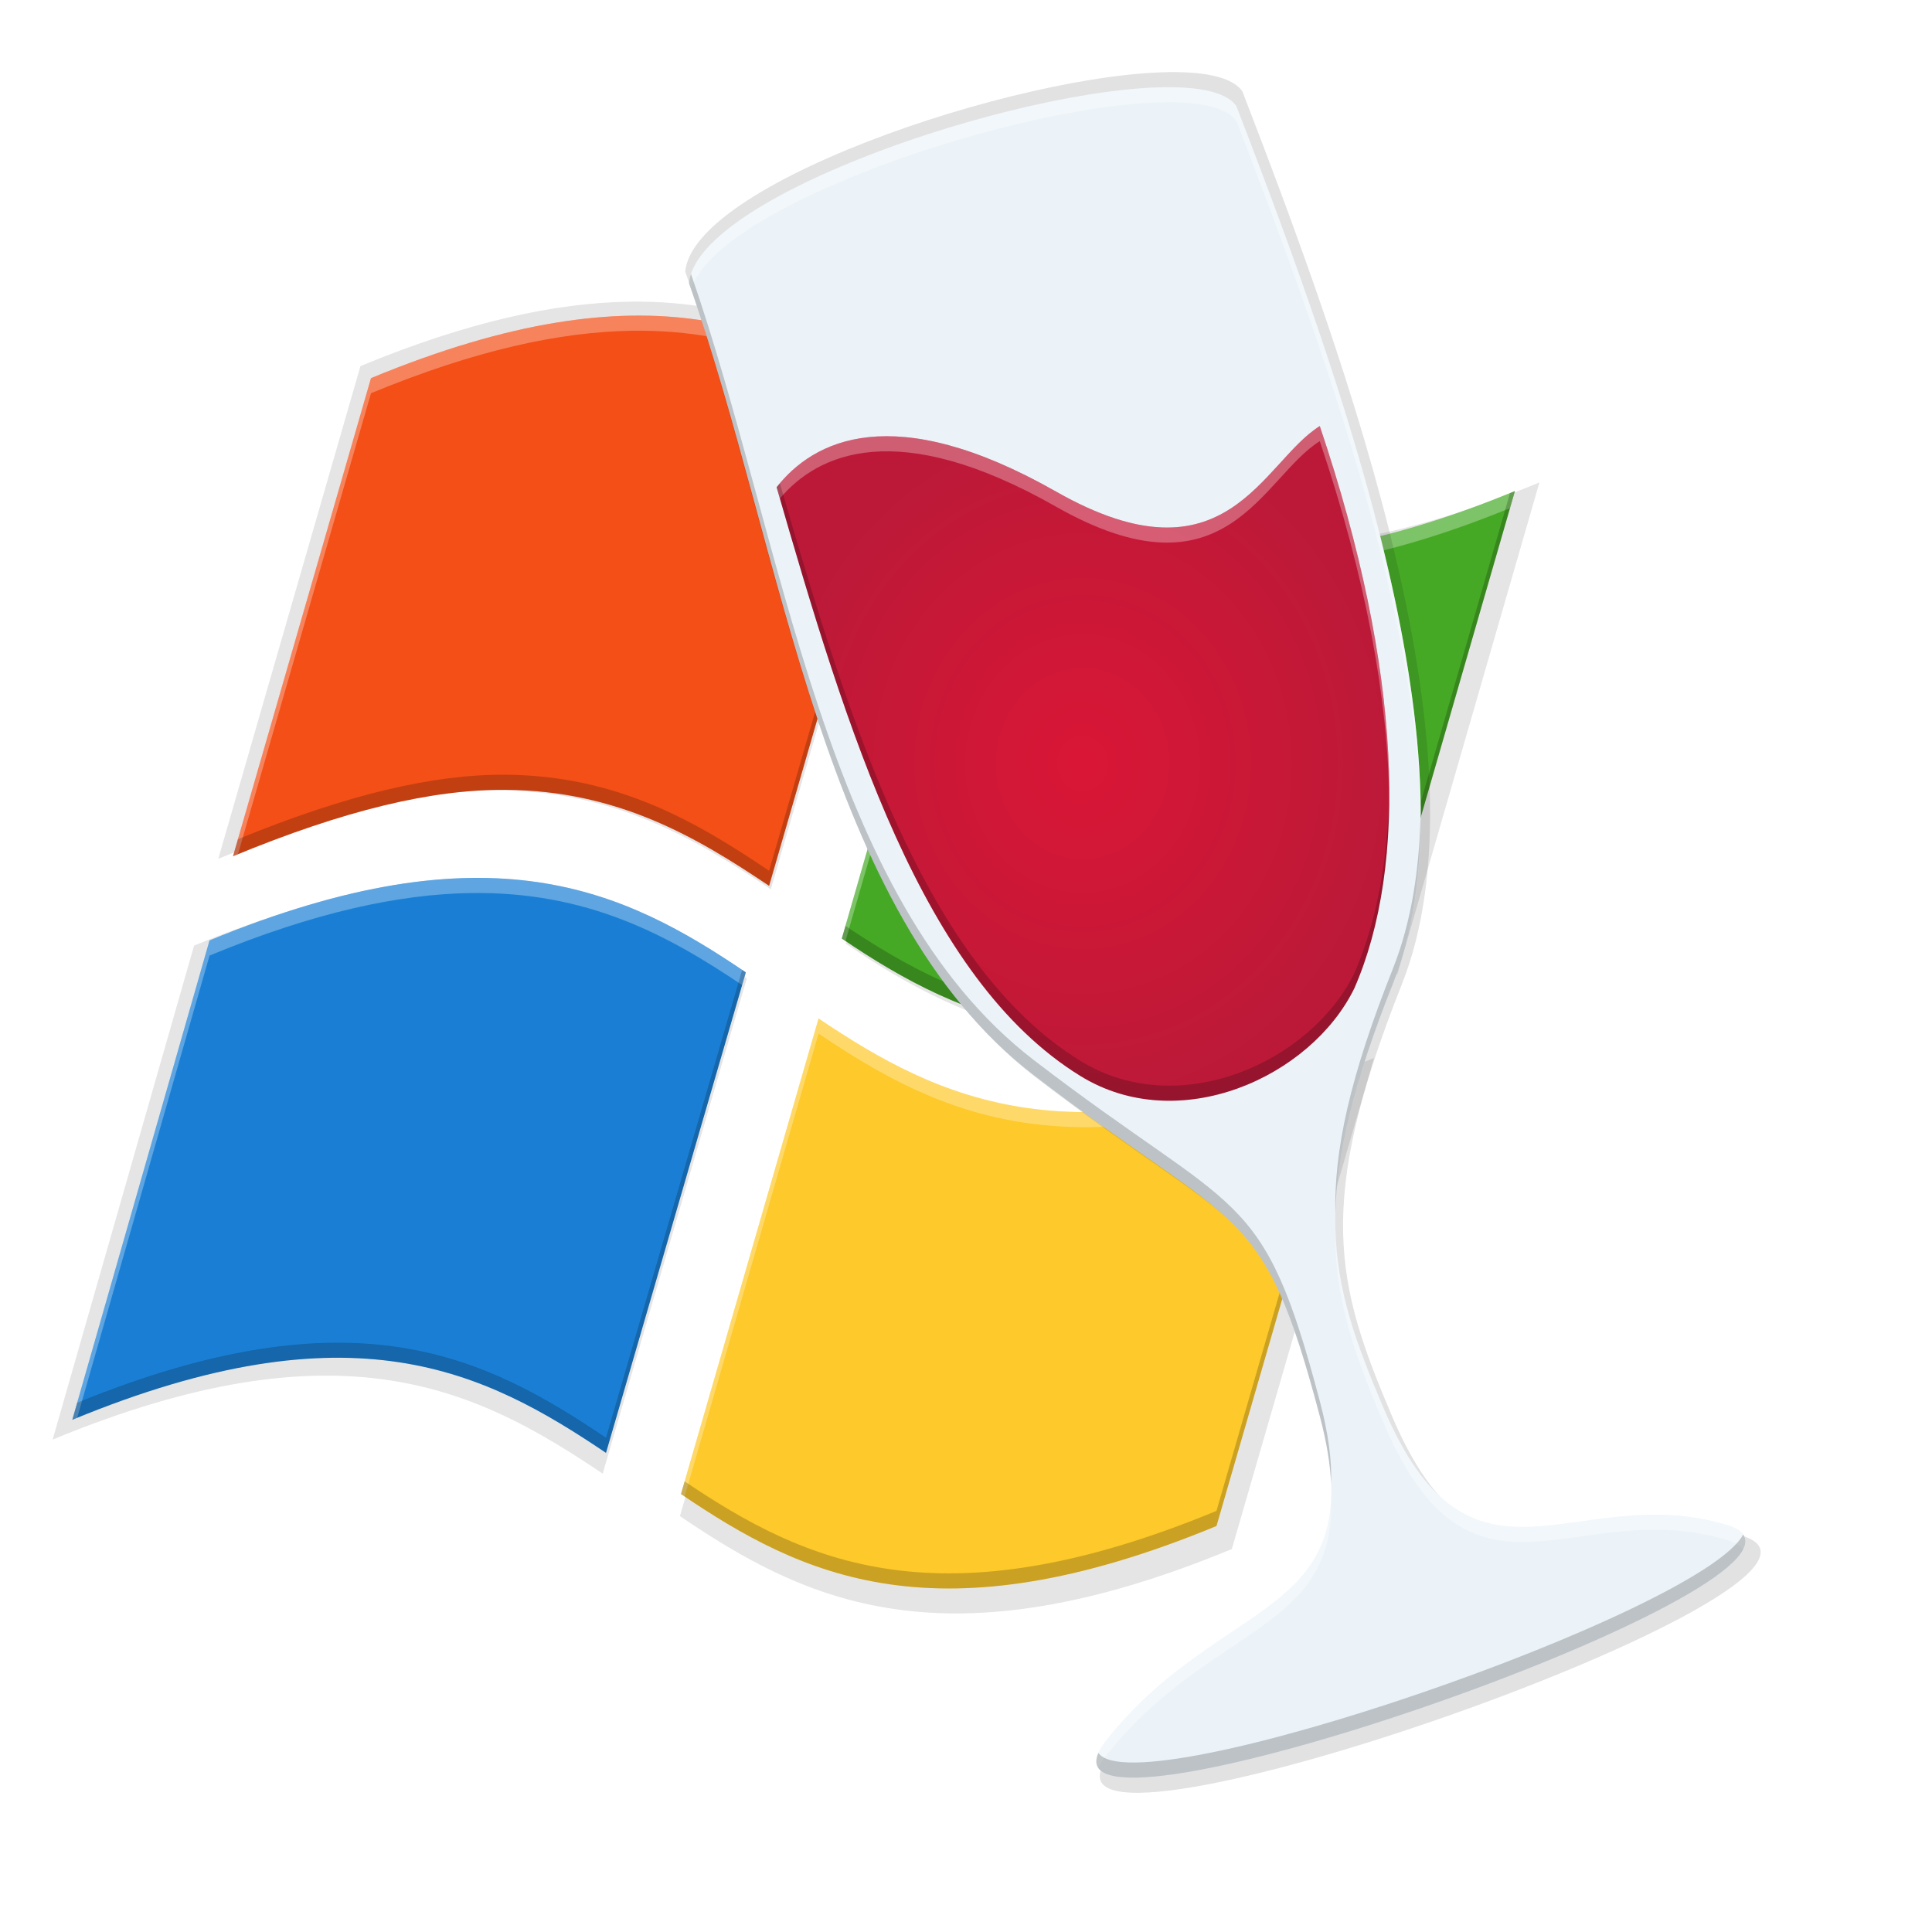 <svg height="256" viewBox="-54 0 192 192" width="256" xmlns="http://www.w3.org/2000/svg" xmlns:xlink="http://www.w3.org/1999/xlink">
  <filter id="filter3301" color-interpolation-filters="sRGB" height="1.026" width="1.023" x="-.011" y="-.013">
    <feGaussianBlur stdDeviation=".695"/>
  </filter>
  <filter id="filter3319" color-interpolation-filters="sRGB" height="1.077" width="1.068" x="-.034" y="-.038">
    <feGaussianBlur stdDeviation="2.086"/>
  </filter>
  <filter id="filter2488" color-interpolation-filters="sRGB" height="1.02" width="1.031" x="-.016" y="-.01">
    <feGaussianBlur stdDeviation=".695"/>
  </filter>
  <filter id="filter2518" color-interpolation-filters="sRGB" height="1.078" width="1.125" x="-.062" y="-.039">
    <feGaussianBlur stdDeviation="2.779"/>
  </filter>
  <radialGradient id="radialGradient2522" cx="-89.054" cy="70.98" gradientTransform="matrix(.981 0 0 1.081 170.46 1.221)" gradientUnits="userSpaceOnUse" r="31.02">
    <stop offset="0" stop-color="#da1636"/>
    <stop offset="1" stop-color="#bc1938"/>
  </radialGradient>
  <path d="m8.524 29.982c-7.28.114-15.941 1.949-26.7 6.398l-14.13 48.965c11.402-4.715 20.384-6.859 27.93-6.801 11.436.087 19.488 4.793 26.976 9.835l14.111-48.733c-7.76-5.26-16.054-9.854-28.186-9.665zm35.649 14.797-14.127 49c12.397 8.399 27.363 15.303 54.836 3.004l14.103-48.837c-28.635 11.839-42.403 5.184-54.812-3.167zm-52.166 42.789c-7.285.114-15.952 1.953-26.718 6.404l-14.055 49.09c28.703-11.868 42.223-4.984 54.66 3.386l14.319-49.208c-7.765-5.263-16.065-9.862-28.206-9.672zm35.656 14.396-14.092 48.706c12.408 8.414 26.178 15.129 54.848 3.271l14.129-48.801c-28.665 11.849-42.463 5.187-54.884-3.176z" fill="#1c0b0b" filter="url(#filter3319)" opacity=".1" stroke-width=".868"/>
  <path d="m8.524 29.982c-7.28.114-15.941 1.949-26.7 6.398l-14.13 48.965c11.402-4.715 20.384-6.859 27.93-6.801 11.436.087 19.488 4.793 26.976 9.835l14.111-48.733c-7.76-5.26-16.054-9.854-28.186-9.665zm35.649 14.797-14.127 49c12.397 8.399 27.363 15.303 54.836 3.004l14.103-48.837c-28.635 11.839-42.403 5.184-54.812-3.167zm-52.166 42.789c-7.285.114-15.952 1.953-26.718 6.404l-14.055 49.09c28.703-11.868 42.223-4.984 54.66 3.386l14.319-49.208c-7.765-5.263-16.065-9.862-28.206-9.672zm35.656 14.396-14.092 48.706c12.408 8.414 26.178 15.129 54.848 3.271l14.129-48.801c-28.665 11.849-42.463 5.187-54.884-3.176z" fill="#1e0e0e" filter="url(#filter3301)" opacity=".1" stroke-width=".868"/>
  <path d="m8.524 29.982c-7.28.114-15.941 1.949-26.7 6.398l-14.13 48.965c11.402-4.715 20.384-6.859 27.93-6.801 11.436.087 19.488 4.793 26.976 9.835l14.111-48.733c-7.76-5.26-16.054-9.854-28.186-9.665zm35.649 14.797-14.127 49c12.397 8.399 27.363 15.303 54.836 3.004l14.103-48.837c-28.635 11.839-42.403 5.184-54.812-3.167zm-52.166 42.789c-7.285.114-15.952 1.953-26.718 6.404l-14.055 49.09c28.703-11.868 42.223-4.984 54.66 3.386l14.319-49.208c-7.765-5.263-16.065-9.862-28.206-9.672zm35.656 14.396-14.092 48.706c12.408 8.414 26.178 15.129 54.848 3.271l14.129-48.801c-28.665 11.849-42.463 5.187-54.884-3.176z" fill="#202020" opacity=".1" stroke-width=".868"/>
  <g stroke-width=".842">
    <path d="m96.551 48.803c-27.785 11.488-41.145 5.03-53.186-3.074l-13.707 47.545c12.029 8.15 26.552 14.85 53.209 2.916z" fill="#46a926"/>
    <path d="m6.223 144.383c-12.068-8.122-25.187-14.802-53.037-3.286l13.637-47.635c27.857-11.518 41.239-5 53.295 3.171l-13.895 47.748z" fill="#1a7fd4"/>
    <path d="m22.434 88.035c-7.265-4.892-15.079-9.459-26.176-9.543-7.322-.056-16.037 2.024-27.101 6.599l13.712-47.512c27.838-11.51 41.21-4.996 53.257 3.17z" fill="#f34f17"/>
    <path d="m27.347 101.217c12.053 8.115 25.441 14.579 53.256 3.082l-13.71 47.353c-27.82 11.506-41.18 4.99-53.22-3.175z" fill="#fdc92b"/>
    <path d="m8.775 31.371c-7.064.11-15.468 1.892-25.907 6.208l-13.711 47.512c.167-.069.323-.125.489-.193l13.222-45.819c10.439-4.316 18.844-6.098 25.907-6.208 11.585-.181 19.559 4.137 26.985 9.138l.365-1.26c-7.53-5.104-15.577-9.562-27.35-9.378zm34.591 14.358-13.708 47.546c.12.081.243.16.363.24l13.345-46.286c11.969 8.055 25.247 14.476 52.696 3.27l.489-1.696c-27.785 11.488-41.145 5.03-53.186-3.073zm-50.618 41.52c-7.069.111-15.478 1.895-25.925 6.214l-13.638 47.634c.164-.068.322-.127.485-.193l13.153-45.94c10.446-4.319 18.856-6.103 25.925-6.214 11.592-.181 19.571 4.141 27.003 9.145l.366-1.26c-7.535-5.107-15.588-9.57-27.369-9.385zm34.598 13.969-13.674 47.26c.121.082.244.16.365.242l13.31-46.002c11.981 8.067 25.288 14.494 52.765 3.278l.491-1.696c-27.815 11.497-41.203 5.033-53.256-3.082z" fill="#fff" opacity=".3"/>
    <path d="m35.761 40.508-13.327 46.027c-7.265-4.892-15.078-9.459-26.175-9.543-7.211-.056-15.785 1.974-26.612 6.406l-.489 1.693c11.064-4.575 19.779-6.656 27.101-6.599 11.097.084 18.91 4.651 26.175 9.543l13.692-47.287c-.12-.082-.244-.159-.365-.24zm60.791 8.294c-.166.069-.324.129-.489.196l-13.195 45.691c-26.393 11.816-40.886 5.362-52.846-2.676l-.363 1.261c12.029 8.15 26.551 14.849 53.209 2.915zm-76.8 47.591-13.528 46.488c-11.997-8.074-25.038-14.715-52.553-3.479l-.485 1.693c27.851-11.516 40.97-4.836 53.038 3.286l13.894-47.748c-.121-.082-.245-.159-.366-.24zm60.851 7.906c-.166.069-.326.129-.491.196l-13.219 45.656c-27.541 11.391-40.909 5.116-52.856-2.933l-.365 1.258c12.04 8.165 25.401 14.681 53.221 3.174z" opacity=".2"/>
  </g>
  <g fill-rule="evenodd" transform="matrix(-1 0 0 1 136.681 -2.069)">
    <g fill="#020202">
      <path d="m72.426 9.285c-2.589.167-4.444.76-5.213 1.866-10.953 28.395-24.652 66.615-15.829 88.782 8.701 21.857 6.472 29.868 1.017 42.742-8.961 21.152-19.376 7.322-34.836 12.008-15.763 4.777 74.279 36.253 62.806 21.775-11.851-14.955-27.058-12.094-21.614-32.725 5.818-22.047 8.084-18.532 28.988-34.592 21.39-16.433 25.237-52.881 34.836-80.071-.814-9.23-36.174-20.684-50.156-19.785z" filter="url(#filter2518)" opacity=".1"/>
      <path d="m72.426 9.285c-2.589.167-4.444.76-5.213 1.866-10.953 28.395-24.652 66.615-15.829 88.782 8.701 21.857 6.472 29.868 1.017 42.742-8.961 21.152-19.376 7.322-34.836 12.008-15.763 4.777 74.279 36.253 62.806 21.775-11.851-14.955-27.058-12.094-21.614-32.725 5.818-22.047 8.084-18.532 28.988-34.592 21.39-16.433 25.237-52.881 34.836-80.071-.814-9.23-36.174-20.684-50.156-19.785z" filter="url(#filter2488)" opacity=".1"/>
      <path d="m72.426 9.285c-2.589.167-4.444.76-5.213 1.866-10.953 28.395-24.652 66.615-15.829 88.782 8.701 21.857 6.472 29.868 1.017 42.742-8.961 21.152-19.376 7.322-34.836 12.008-15.763 4.777 74.279 36.253 62.806 21.775-11.851-14.955-27.058-12.094-21.614-32.725 5.818-22.047 8.084-18.532 28.988-34.592 21.39-16.433 25.237-52.881 34.836-80.071-.814-9.23-36.174-20.684-50.156-19.785z" opacity=".1"/>
    </g>
    <path d="m72.931 10.784c-2.544.164-4.366.747-5.121 1.834-10.761 27.897-24.22 65.447-15.551 87.224 8.548 21.473 6.358 29.344.999 41.992-8.804 20.781-19.036 7.194-34.225 11.797-15.487 4.693 72.976 35.617 61.705 21.393-11.643-14.693-26.584-11.882-21.234-32.151 5.716-21.66 7.942-18.207 28.479-33.985 21.014-16.144 24.794-51.953 34.225-78.667-.799-9.068-35.539-20.321-49.276-19.437z" fill="#ebf3f8"/>
    <path d="m56.091 100.287c4.305 8.804 17.394 14.772 27.225 8.708 15.678-9.67 23.198-34.277 30.185-58.506-3.626-4.616-11.521-8.805-27.781.438-16.974 9.648-20.442-2.935-26.198-6.516-8.24 24.418-8.753 43.71-3.431 55.877z" fill="url(#radialGradient2522)"/>
    <path d="m74.278 10.736c-.469.004-.918.021-1.348.048-2.544.164-4.366.747-5.121 1.834-8.469 21.956-18.602 49.886-18.311 71.405.179-21.306 10.036-48.455 18.311-69.905.755-1.087 2.577-1.67 5.121-1.834 13.274-.854 46.155 9.624 49.08 18.513.067-.191.131-.386.198-.576-.774-8.785-33.402-19.62-47.93-19.485zm-16.307 113.437c-.154 6.221-2.038 11.345-4.714 17.66-8.804 20.781-19.035 7.195-34.225 11.798-1.72.521-2.152 1.367-1.586 2.438.272-.376.781-.694 1.586-.938 15.189-4.603 25.42 8.983 34.225-11.798 2.887-6.815 4.85-12.245 4.714-19.16zm.431 26.814c-.553 13.225 12.153 12.686 22.336 25.537.367.463.623.876.785 1.245.411-.601.205-1.496-.785-2.745-9.781-12.344-21.886-12.337-22.336-24.037z" fill="#fff" opacity=".3"/>
    <path d="m122.01 29.297c-9.285 26.65-13.163 62.061-34.028 78.091-20.537 15.778-22.762 12.326-28.478 33.986-.855 3.241-1.187 5.887-1.102 8.114.079-1.896.431-4.073 1.102-6.614 5.716-21.66 7.941-18.208 28.478-33.986 21.014-16.144 24.795-51.953 34.226-78.667-.027-.306-.096-.614-.198-.924zm-72.511 53.227c-.054 6.404.756 12.286 2.76 17.319 3.943 9.904 5.596 16.911 5.713 22.831.154-6.239-1.433-13.579-5.713-24.331-1.846-4.638-2.681-9.996-2.76-15.819zm-32.052 72.045c-4.788 6.617 68.655 32.103 64.077 21.7-3.746 5.483-59.998-13.978-64.077-21.7z" opacity=".2"/>
    <path d="m59.522 44.41c-4.83 14.313-7.001 26.862-6.902 37.25.113-10.088 2.303-22.119 6.902-35.75 5.757 3.581 9.225 16.165 26.199 6.517 15.806-8.984 23.694-5.276 27.454-.822.108-.373.219-.744.327-1.116-3.626-4.616-11.52-8.805-27.781.438-16.974 9.648-20.442-2.936-26.199-6.517z" fill="#fff" opacity=".3"/>
    <path d="m113.174 50.105c-6.898 23.865-14.421 47.868-29.858 57.39-9.831 6.064-22.92.097-27.226-8.707-2.203-5.035-3.402-11.294-3.472-18.628-.09 7.984 1.12 14.753 3.472 20.128 4.305 8.804 17.394 14.771 27.226 8.707 15.678-9.67 23.197-34.276 30.185-58.506-.101-.129-.218-.256-.327-.384z" fill="#020202" opacity=".2"/>
  </g>
</svg>

